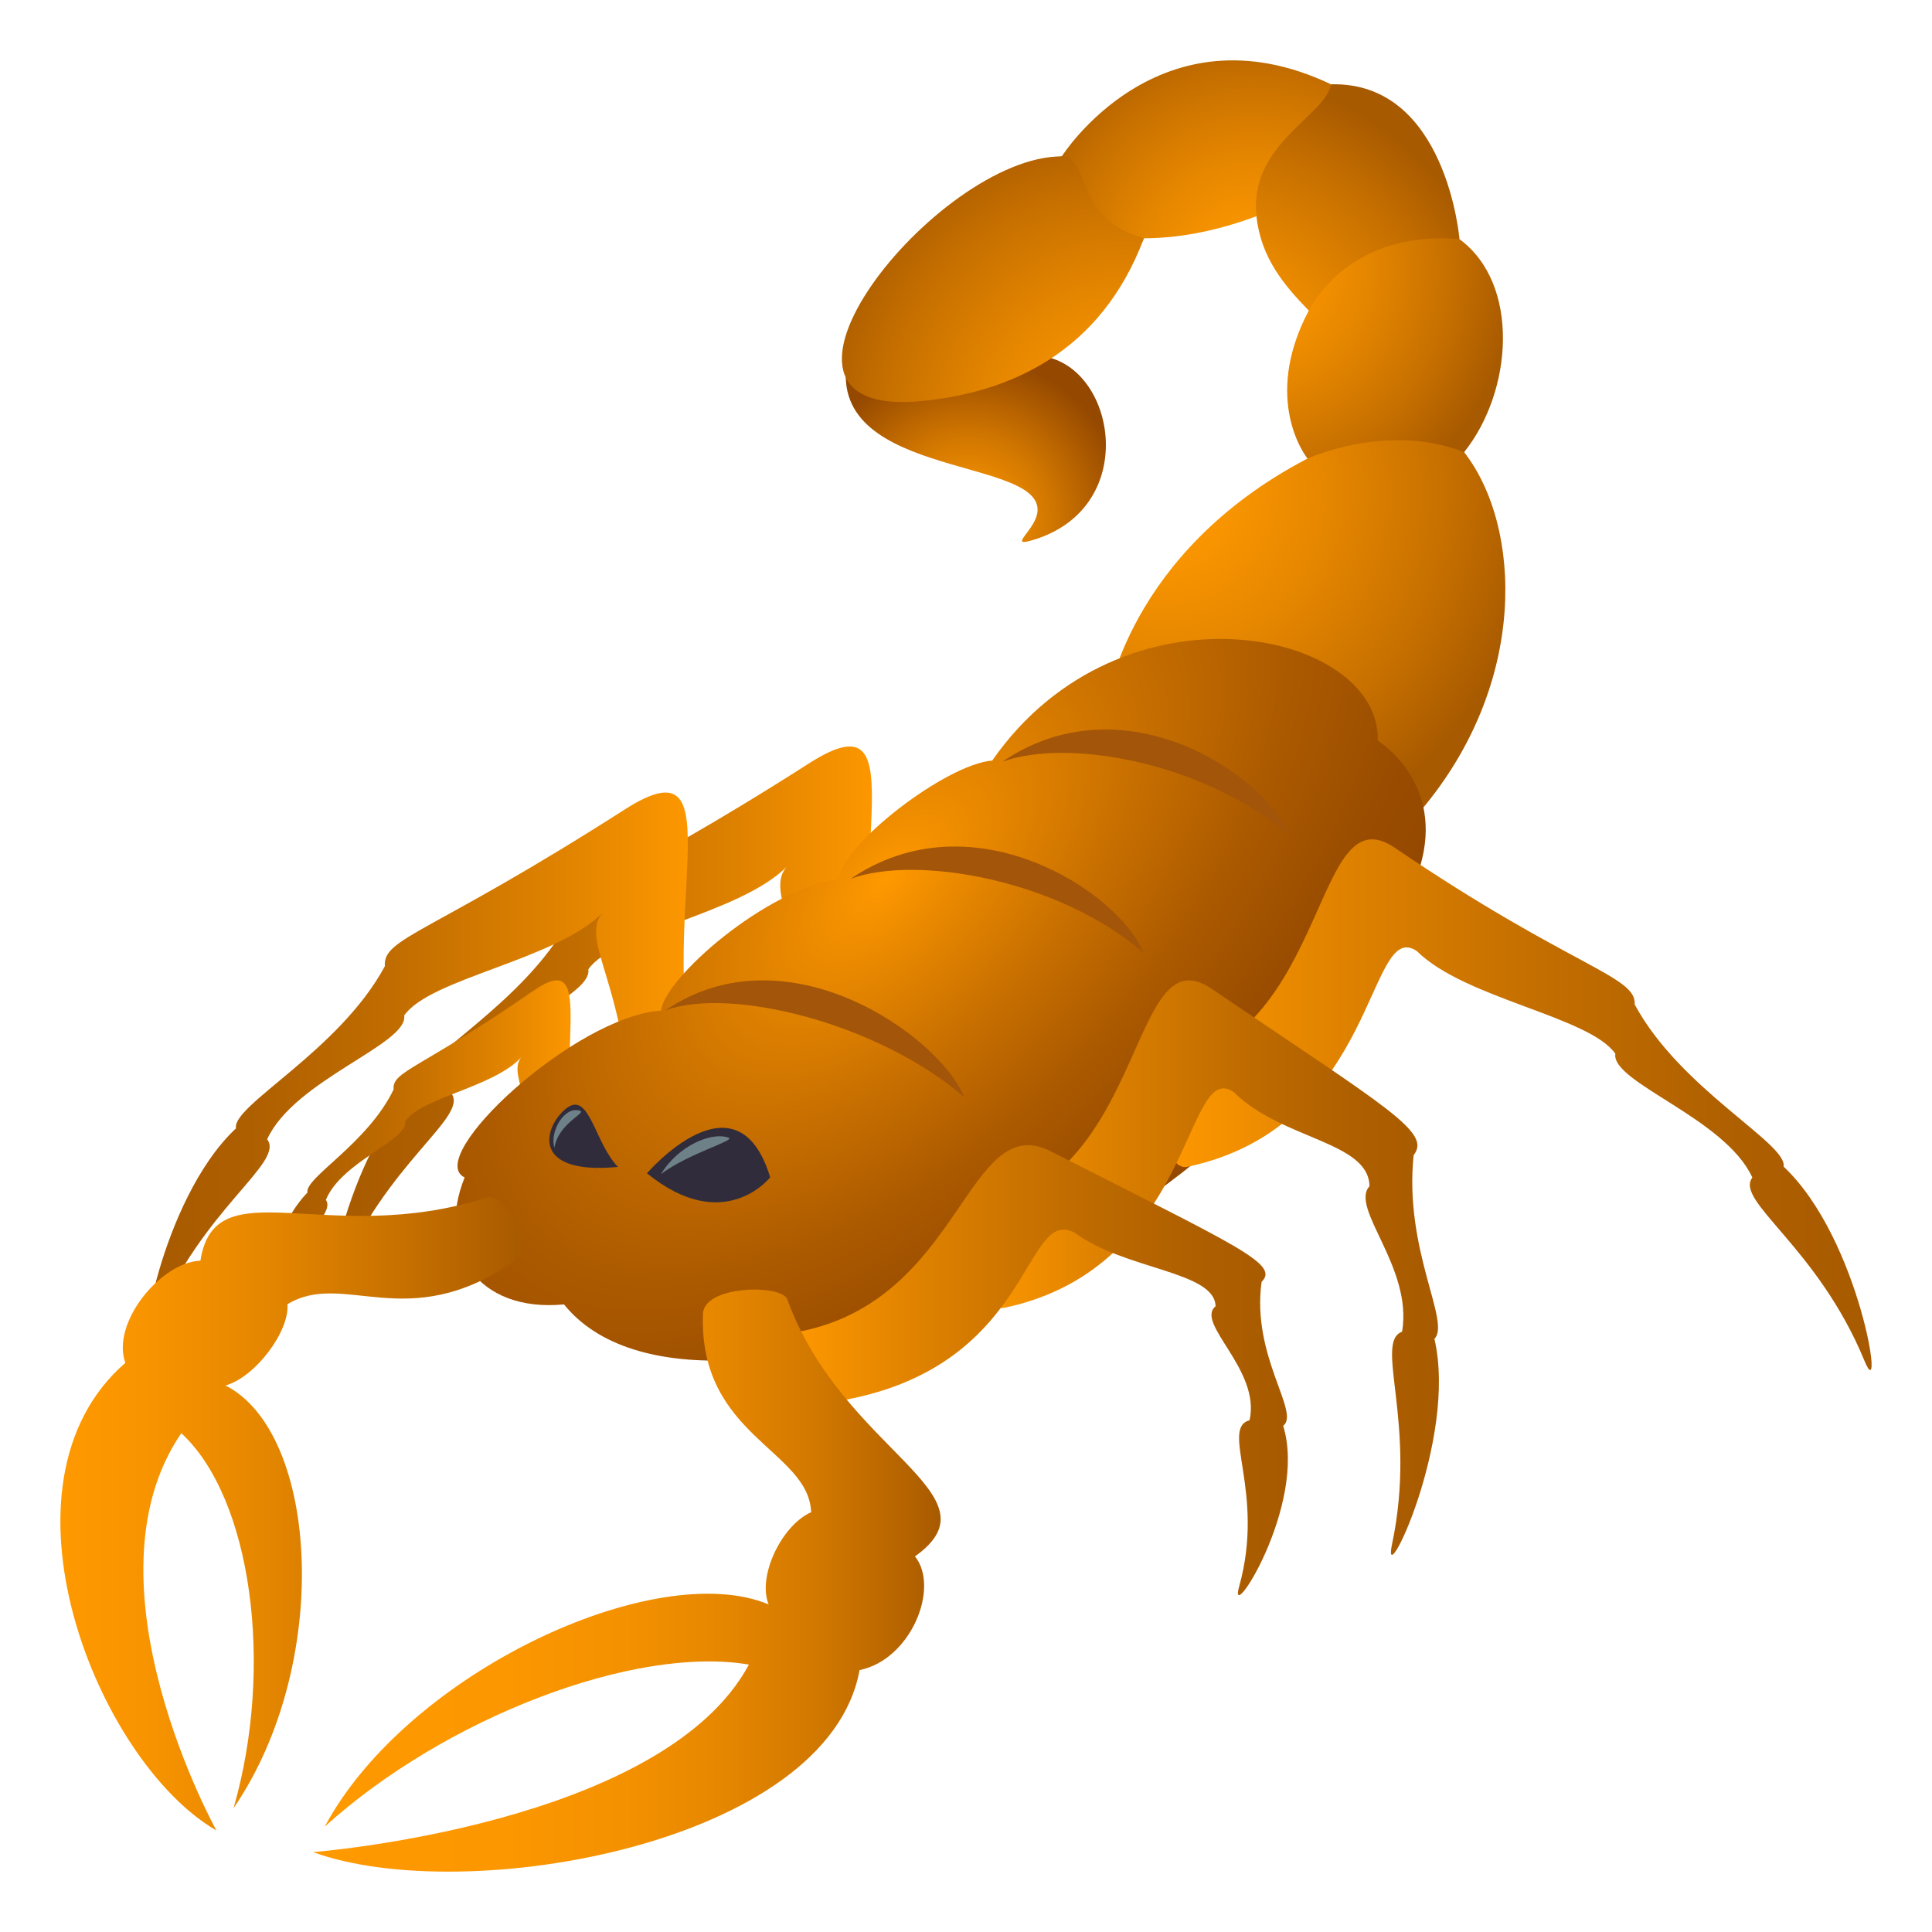 <svg enable-background="new 0 0 64 64" height="64" viewBox="0 0 64 64" width="64" xmlns="http://www.w3.org/2000/svg" xmlns:xlink="http://www.w3.org/1999/xlink"><linearGradient id="a"><stop offset="0" stop-color="#a85a00"/><stop offset=".183" stop-color="#ae5f00"/><stop offset=".437" stop-color="#c06c00"/><stop offset=".731" stop-color="#de8100"/><stop offset="1" stop-color="#f90"/></linearGradient><linearGradient id="b" gradientUnits="userSpaceOnUse" x1="10.999" x2="29.279" xlink:href="#a" y1="33.658" y2="33.658"/><linearGradient id="c" gradientUnits="userSpaceOnUse" x1="8.527" x2="19.21" xlink:href="#a" y1="38.148" y2="38.148"/><linearGradient id="d" gradientUnits="userSpaceOnUse" x1="4.9" x2="23.179" xlink:href="#a" y1="35.185" y2="35.185"/><radialGradient id="e" cx="32.075" cy="17.216" gradientUnits="userSpaceOnUse" r="5.394"><stop offset="0" stop-color="#f90"/><stop offset=".175" stop-color="#f39000"/><stop offset=".492" stop-color="#d37800"/><stop offset=".911" stop-color="#a05100"/><stop offset="1" stop-color="#944800"/></radialGradient><linearGradient id="f"><stop offset="0" stop-color="#f90"/><stop offset=".182" stop-color="#f89400"/><stop offset=".442" stop-color="#e58600"/><stop offset=".748" stop-color="#c77000"/><stop offset="1" stop-color="#a85a00"/></linearGradient><radialGradient id="g" cx="41.499" cy="9.018" gradientUnits="userSpaceOnUse" r="8.682" xlink:href="#f"/><radialGradient id="h" cx="38.578" cy="16.342" gradientUnits="userSpaceOnUse" r="12.428" xlink:href="#f"/><radialGradient id="i" cx="37.255" cy="14.242" gradientUnits="userSpaceOnUse" r="10.597" xlink:href="#f"/><radialGradient id="j" cx="40.339" cy="12.215" gradientUnits="userSpaceOnUse" r="9.69" xlink:href="#f"/><radialGradient id="k" cx="29.347" cy="29.117" gradientTransform="matrix(.707 .707 -1.351 1.351 47.936 -30.974)" gradientUnits="userSpaceOnUse" r="14.162"><stop offset="0" stop-color="#f90"/><stop offset=".075" stop-color="#f39000"/><stop offset=".36" stop-color="#ca7100"/><stop offset=".618" stop-color="#ac5a00"/><stop offset=".84" stop-color="#9a4d00"/><stop offset="1" stop-color="#944800"/></radialGradient><linearGradient id="l"><stop offset="0" stop-color="#f90"/><stop offset=".269" stop-color="#de8100"/><stop offset=".563" stop-color="#c06c00"/><stop offset=".817" stop-color="#ae5f00"/><stop offset="1" stop-color="#a85a00"/></linearGradient><linearGradient id="m" gradientUnits="userSpaceOnUse" x1="38.39" x2="62" xlink:href="#l" y1="36.594" y2="36.594"/><linearGradient id="n" gradientUnits="userSpaceOnUse" x1="32.326" x2="47.666" xlink:href="#l" y1="41.992" y2="41.992"/><linearGradient id="o" gradientUnits="userSpaceOnUse" x1="26.128" x2="42.662" xlink:href="#l" y1="45.388" y2="45.388"/><linearGradient id="p" gradientUnits="userSpaceOnUse" x1="2.001" x2="17.285" y1="50.147" y2="50.147"><stop offset="0" stop-color="#f90"/><stop offset=".182" stop-color="#f89400"/><stop offset=".449" stop-color="#e48600"/><stop offset=".767" stop-color="#c46e00"/><stop offset="1" stop-color="#a85a00"/></linearGradient><linearGradient id="q" gradientUnits="userSpaceOnUse" x1="10.371" x2="31.16" y1="52.359" y2="52.359"><stop offset="0" stop-color="#f90"/><stop offset=".302" stop-color="#fc9700"/><stop offset=".497" stop-color="#f49100"/><stop offset=".662" stop-color="#e58600"/><stop offset=".811" stop-color="#d07700"/><stop offset=".947" stop-color="#b56300"/><stop offset="1" stop-color="#a85a00"/></linearGradient><path d="m29.265 34.768c-1.602-5.83 1.381-11.941-2.466-9.48-6.493 4.154-8.021 4.244-7.95 5.191-1.51 2.811-5.08 4.615-4.934 5.373-2.553 2.396-3.373 8.115-2.682 6.432 1.559-3.783 4.313-5.287 3.715-6.07.904-1.979 4.688-3.15 4.541-4.104.863-1.234 4.981-1.818 6.57-3.395-.878 1.014 1.28 2.91.799 8.395-.075.869 2.638-1.508 2.407-2.342z" fill="url(#b)"/><path d="m19.201 38.965c-.996-3.775.705-7.689-1.535-6.143-3.781 2.613-4.682 2.656-4.627 3.268-.866 1.797-2.949 2.922-2.854 3.414-1.482 1.52-1.911 5.199-1.521 4.121.881-2.422 2.488-3.367 2.131-3.877.514-1.266 2.727-1.982 2.63-2.6.5-.787 2.915-1.121 3.839-2.121-.511.645.776 1.891.543 5.422-.036.563 1.538-.943 1.394-1.484z" fill="url(#c)"/><path d="m23.166 36.293c-1.604-5.828 1.383-11.939-2.467-9.48-6.491 4.154-8.021 4.244-7.95 5.193-1.511 2.811-5.078 4.613-4.931 5.371-2.555 2.398-3.377 8.117-2.682 6.434 1.555-3.785 4.309-5.289 3.714-6.072.905-1.977 4.688-3.148 4.539-4.1.864-1.236 4.983-1.822 6.569-3.396-.878 1.014 1.283 2.91.803 8.393-.079.87 2.634-1.507 2.405-2.343z" fill="url(#d)"/><path d="m34.798 11.856-6.66-.252c-1.148 4.25 6.233 3.49 6.233 5.281 0 .648-1.056 1.277-.147 1.002 3.438-1.035 2.796-5.404.574-6.031z" fill="url(#e)"/><path d="m48.501 14.979c1.617-2.021 1.863-5.573-.154-7.057 0 0-3.381-2.864-4.255-5.129-5.702-2.709-8.919 2.387-8.919 2.387-4.015.557 1.109 6.424 2.721 2.713.977 0 2.229-.172 3.729-.73 1.638-.125 1.972 1.063 1.732 3.125-1.586 2.998-.043 4.902-.043 4.902.657.973 5.29.978 5.189-.211z" fill="url(#g)"/><path d="m43.312 15.19c-5.994 3.131-6.656 8.129-6.656 8.129l10.416 3.525c3.566-4.219 3.342-9.406 1.43-11.865-2.533-1.003-5.19.211-5.19.211z" fill="url(#h)"/><path d="m35.173 5.18c-4.162-.008-11.121 8.741-4.642 8.106 2.927-.287 5.937-1.606 7.363-5.393-2.363-.668-1.76-2.711-2.721-2.713z" fill="url(#i)"/><path d="m48.347 7.922s-.428-5.229-4.254-5.129c-.187 1.057-2.729 1.974-2.471 4.369.147 1.382.916 2.285 1.732 3.125 1.073-1.895 3.073-2.541 4.993-2.365z" fill="url(#j)"/><path d="m45.642 24.533c.094-3.674-8.491-5.492-12.773.661-1.538.127-4.962 2.769-5.094 3.925-2.404.338-5.749 3.271-5.879 4.361-2.845.178-7.887 4.859-6.505 5.525-.959 2.381.431 4.48 3.292 4.205 4.496 5.584 23.417-2.063 28.175-13.986 1.188-2.907-.821-4.426-1.216-4.691z" fill="url(#k)"/><path d="m59.083 38.645c.146-.758-3.422-2.561-4.932-5.371.07-.949-2.1-1.223-7.951-5.193-2.693-1.826-2.119 5.938-7.342 7.24-.872.215-.418 3.518.471 3.332 6.338-1.338 5.953-8.287 7.611-7.143 1.587 1.574 5.706 2.16 6.57 3.395-.149.953 3.633 2.125 4.539 4.102-.596.783 2.158 2.287 3.714 6.072.695 1.683-.127-4.036-2.68-6.434z" fill="url(#m)"/><path d="m47.517 44.352c.554-.559-1.016-2.941-.688-6.088.598-.758-.841-1.541-6.693-5.51-2.693-1.828-2.121 5.936-7.343 7.238-.869.217-.416 3.52.47 3.332 6.34-1.338 5.955-8.287 7.612-7.143 1.589 1.576 4.469 1.627 4.491 3.115-.665.721 1.443 2.688 1.08 4.818-.943.344.511 3.047-.332 7.033-.374 1.778 2.184-3.448 1.403-6.795z" fill="url(#n)"/><path d="m42.507 47.232c.578-.438-1.058-2.305-.715-4.771.621-.594-.876-1.207-6.969-4.316-2.803-1.434-2.937 4.95-8.375 5.972-.904.168.297 2.456 1.223 2.31 6.599-1.047 6.195-6.492 7.923-5.596 1.652 1.234 4.65 1.275 4.673 2.441-.69.564 1.506 2.105 1.126 3.775-.984.27.531 2.387-.346 5.513-.39 1.39 2.274-2.705 1.46-5.328z" fill="url(#o)"/><path d="m16.134 39.67c-5.309 1.688-9.008-1.02-9.495 2.092-1.306.045-2.966 2.059-2.487 3.385-4.63 4.018-.925 13.218 3.017 15.489 0 0-4.558-8.206-1.163-13.159 2.318 2.137 3.088 7.69 1.732 12.419 3.262-4.76 2.844-12.41-.268-14.001.979-.271 2.119-1.779 2.053-2.691 1.868-1.135 3.951 1.023 7.473-1.4.829-.57-.334-2.302-.862-2.134z" fill="url(#p)"/><path d="m26.08 43.041c1.826 5.043 7.13 6.453 4.23 8.516.832 1.042-.137 3.423-1.836 3.767-1.049 5.773-13.09 7.867-18.104 6.029 0 0 11.584-.893 14.438-6.211-3.781-.646-10.063 1.756-14.051 5.367 2.738-5.109 10.955-8.923 14.705-7.361-.379-.911.416-2.612 1.408-3.054-.082-2.068-3.725-2.521-3.584-6.57.034-.954 2.614-.985 2.794-.483z" fill="url(#q)"/><path d="m20.47 38.656c-2.961.283-2.435-1.385-1.7-1.947.755-.578.933 1.164 1.7 1.947z" fill="#302c3b"/><path d="m19.214 36.795c.225.072-.717.412-.847 1.223-.169-.487.31-1.397.847-1.223z" fill="#6e8189"/><path d="m25.513 39s-1.521 1.949-4.081-.133c0 0 2.985-3.476 4.081.133z" fill="#302c3b"/><path d="m24.143 37.691c.225.088-1.356.525-2.247 1.203.59-.972 1.711-1.412 2.247-1.203z" fill="#6e8189"/><g fill="#a35509"><path d="m42.722 27.684c-2.807-2.423-7.333-3.246-9.518-2.451 4.014-2.731 8.682.406 9.518 2.451z"/><path d="m37.878 31.559c-2.808-2.422-7.509-3.246-9.693-2.451 4.012-2.729 8.857.408 9.693 2.451z"/><path d="m31.939 36.34c-2.807-2.422-7.709-3.668-9.893-2.873 4.012-2.731 9.057.83 9.893 2.873z"/></g></svg>